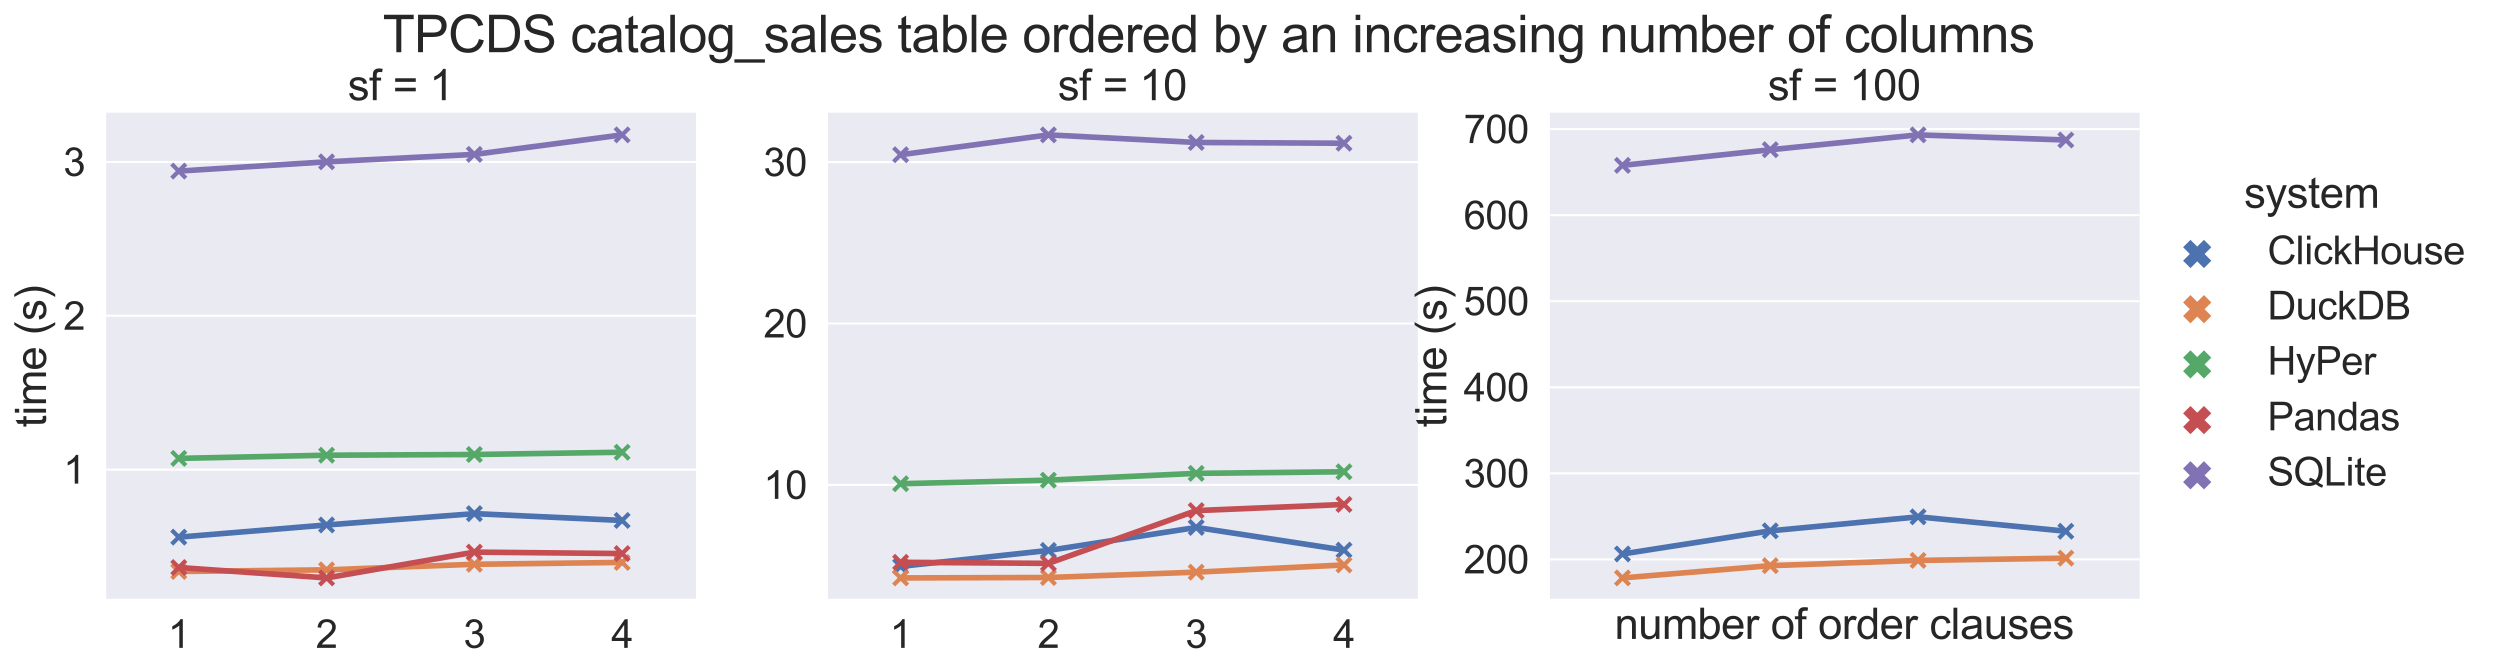 <?xml version="1.0" encoding="utf-8" standalone="no"?>
<!DOCTYPE svg PUBLIC "-//W3C//DTD SVG 1.1//EN"
  "http://www.w3.org/Graphics/SVG/1.1/DTD/svg11.dtd">
<svg height="321.27pt" version="1.1" viewBox="0 0 1197.634 321.27" width="1197.634pt" xmlns="http://www.w3.org/2000/svg" xmlns:xlink="http://www.w3.org/1999/xlink">
 <defs>
  <style type="text/css">*{stroke-linecap:butt;stroke-linejoin:round;}</style>
 </defs>
 <g id="figure_1">
  <g id="patch_1">
   <path d="M 0 321.27 
L 1197.634 321.27 
L 1197.634 0 
L 0 0 
z
" style="fill:#ffffff;"/>
  </g>
  <g id="axes_1">
   <g id="patch_2">
    <path d="M 50.243 287.468 
L 333.429 287.468 
L 333.429 54 
L 50.243 54 
z
" style="fill:#eaeaf2;"/>
   </g>
   <g id="matplotlib.axis_1">
    <g id="xtick_1">
     <g id="text_1">
      <!-- 1 -->
      <g style="fill:#262626;" transform="translate(80.442 310.353)scale(0.187 -0.187)">
       <defs>
        <path d="M 2384 0 
L 1822 0 
L 1822 3584 
Q 1619 3391 1289 3197 
Q 959 3003 697 2906 
L 697 3450 
Q 1169 3672 1522 3987 
Q 1875 4303 2022 4600 
L 2384 4600 
L 2384 0 
z
" id="ArialMT-31" transform="scale(0.016)"/>
       </defs>
       <use xlink:href="#ArialMT-31"/>
      </g>
     </g>
    </g>
    <g id="xtick_2">
     <g id="text_2">
      <!-- 2 -->
      <g style="fill:#262626;" transform="translate(151.238 310.353)scale(0.187 -0.187)">
       <defs>
        <path d="M 3222 541 
L 3222 0 
L 194 0 
Q 188 203 259 391 
Q 375 700 629 1000 
Q 884 1300 1366 1694 
Q 2113 2306 2375 2664 
Q 2638 3022 2638 3341 
Q 2638 3675 2398 3904 
Q 2159 4134 1775 4134 
Q 1369 4134 1125 3890 
Q 881 3647 878 3216 
L 300 3275 
Q 359 3922 746 4261 
Q 1134 4600 1788 4600 
Q 2447 4600 2831 4234 
Q 3216 3869 3216 3328 
Q 3216 3053 3103 2787 
Q 2991 2522 2730 2228 
Q 2469 1934 1863 1422 
Q 1356 997 1212 845 
Q 1069 694 975 541 
L 3222 541 
z
" id="ArialMT-32" transform="scale(0.016)"/>
       </defs>
       <use xlink:href="#ArialMT-32"/>
      </g>
     </g>
    </g>
    <g id="xtick_3">
     <g id="text_3">
      <!-- 3 -->
      <g style="fill:#262626;" transform="translate(222.034 310.353)scale(0.187 -0.187)">
       <defs>
        <path d="M 269 1209 
L 831 1284 
Q 928 806 1161 595 
Q 1394 384 1728 384 
Q 2125 384 2398 659 
Q 2672 934 2672 1341 
Q 2672 1728 2419 1979 
Q 2166 2231 1775 2231 
Q 1616 2231 1378 2169 
L 1441 2663 
Q 1497 2656 1531 2656 
Q 1891 2656 2178 2843 
Q 2466 3031 2466 3422 
Q 2466 3731 2256 3934 
Q 2047 4138 1716 4138 
Q 1388 4138 1169 3931 
Q 950 3725 888 3313 
L 325 3413 
Q 428 3978 793 4289 
Q 1159 4600 1703 4600 
Q 2078 4600 2393 4439 
Q 2709 4278 2876 4000 
Q 3044 3722 3044 3409 
Q 3044 3113 2884 2869 
Q 2725 2625 2413 2481 
Q 2819 2388 3044 2092 
Q 3269 1797 3269 1353 
Q 3269 753 2831 336 
Q 2394 -81 1725 -81 
Q 1122 -81 723 278 
Q 325 638 269 1209 
z
" id="ArialMT-33" transform="scale(0.016)"/>
       </defs>
       <use xlink:href="#ArialMT-33"/>
      </g>
     </g>
    </g>
    <g id="xtick_4">
     <g id="text_4">
      <!-- 4 -->
      <g style="fill:#262626;" transform="translate(292.831 310.353)scale(0.187 -0.187)">
       <defs>
        <path d="M 2069 0 
L 2069 1097 
L 81 1097 
L 81 1613 
L 2172 4581 
L 2631 4581 
L 2631 1613 
L 3250 1613 
L 3250 1097 
L 2631 1097 
L 2631 0 
L 2069 0 
z
M 2069 1613 
L 2069 3678 
L 634 1613 
L 2069 1613 
z
" id="ArialMT-34" transform="scale(0.016)"/>
       </defs>
       <use xlink:href="#ArialMT-34"/>
      </g>
     </g>
    </g>
   </g>
   <g id="matplotlib.axis_2">
    <g id="ytick_1">
     <g id="line2d_1">
      <path clip-path="url(#p3862994de6)" d="M 50.243 224.971 
L 333.429 224.971 
" style="fill:none;stroke:#ffffff;stroke-linecap:round;"/>
     </g>
     <g id="text_5">
      <!-- 1 -->
      <g style="fill:#262626;" transform="translate(30.344 231.663)scale(0.187 -0.187)">
       <use xlink:href="#ArialMT-31"/>
      </g>
     </g>
    </g>
    <g id="ytick_2">
     <g id="line2d_2">
      <path clip-path="url(#p3862994de6)" d="M 50.243 151.277 
L 333.429 151.277 
" style="fill:none;stroke:#ffffff;stroke-linecap:round;"/>
     </g>
     <g id="text_6">
      <!-- 2 -->
      <g style="fill:#262626;" transform="translate(30.344 157.97)scale(0.187 -0.187)">
       <use xlink:href="#ArialMT-32"/>
      </g>
     </g>
    </g>
    <g id="ytick_3">
     <g id="line2d_3">
      <path clip-path="url(#p3862994de6)" d="M 50.243 77.583 
L 333.429 77.583 
" style="fill:none;stroke:#ffffff;stroke-linecap:round;"/>
     </g>
     <g id="text_7">
      <!-- 3 -->
      <g style="fill:#262626;" transform="translate(30.344 84.276)scale(0.187 -0.187)">
       <use xlink:href="#ArialMT-33"/>
      </g>
     </g>
    </g>
    <g id="text_8">
     <!-- time (s) -->
     <g style="fill:#262626;" transform="translate(22.051 204.729)rotate(-90)scale(0.204 -0.204)">
      <defs>
       <path d="M 1650 503 
L 1731 6 
Q 1494 -44 1306 -44 
Q 1000 -44 831 53 
Q 663 150 594 308 
Q 525 466 525 972 
L 525 2881 
L 113 2881 
L 113 3319 
L 525 3319 
L 525 4141 
L 1084 4478 
L 1084 3319 
L 1650 3319 
L 1650 2881 
L 1084 2881 
L 1084 941 
Q 1084 700 1114 631 
Q 1144 563 1211 522 
Q 1278 481 1403 481 
Q 1497 481 1650 503 
z
" id="ArialMT-74" transform="scale(0.016)"/>
       <path d="M 425 3934 
L 425 4581 
L 988 4581 
L 988 3934 
L 425 3934 
z
M 425 0 
L 425 3319 
L 988 3319 
L 988 0 
L 425 0 
z
" id="ArialMT-69" transform="scale(0.016)"/>
       <path d="M 422 0 
L 422 3319 
L 925 3319 
L 925 2853 
Q 1081 3097 1340 3245 
Q 1600 3394 1931 3394 
Q 2300 3394 2536 3241 
Q 2772 3088 2869 2813 
Q 3263 3394 3894 3394 
Q 4388 3394 4653 3120 
Q 4919 2847 4919 2278 
L 4919 0 
L 4359 0 
L 4359 2091 
Q 4359 2428 4304 2576 
Q 4250 2725 4106 2815 
Q 3963 2906 3769 2906 
Q 3419 2906 3187 2673 
Q 2956 2441 2956 1928 
L 2956 0 
L 2394 0 
L 2394 2156 
Q 2394 2531 2256 2718 
Q 2119 2906 1806 2906 
Q 1569 2906 1367 2781 
Q 1166 2656 1075 2415 
Q 984 2175 984 1722 
L 984 0 
L 422 0 
z
" id="ArialMT-6d" transform="scale(0.016)"/>
       <path d="M 2694 1069 
L 3275 997 
Q 3138 488 2766 206 
Q 2394 -75 1816 -75 
Q 1088 -75 661 373 
Q 234 822 234 1631 
Q 234 2469 665 2931 
Q 1097 3394 1784 3394 
Q 2450 3394 2872 2941 
Q 3294 2488 3294 1666 
Q 3294 1616 3291 1516 
L 816 1516 
Q 847 969 1125 678 
Q 1403 388 1819 388 
Q 2128 388 2347 550 
Q 2566 713 2694 1069 
z
M 847 1978 
L 2700 1978 
Q 2663 2397 2488 2606 
Q 2219 2931 1791 2931 
Q 1403 2931 1139 2672 
Q 875 2413 847 1978 
z
" id="ArialMT-65" transform="scale(0.016)"/>
       <path id="ArialMT-20" transform="scale(0.016)"/>
       <path d="M 1497 -1347 
Q 1031 -759 709 28 
Q 388 816 388 1659 
Q 388 2403 628 3084 
Q 909 3875 1497 4659 
L 1900 4659 
Q 1522 4009 1400 3731 
Q 1209 3300 1100 2831 
Q 966 2247 966 1656 
Q 966 153 1900 -1347 
L 1497 -1347 
z
" id="ArialMT-28" transform="scale(0.016)"/>
       <path d="M 197 991 
L 753 1078 
Q 800 744 1014 566 
Q 1228 388 1613 388 
Q 2000 388 2187 545 
Q 2375 703 2375 916 
Q 2375 1106 2209 1216 
Q 2094 1291 1634 1406 
Q 1016 1563 777 1677 
Q 538 1791 414 1992 
Q 291 2194 291 2438 
Q 291 2659 392 2848 
Q 494 3038 669 3163 
Q 800 3259 1026 3326 
Q 1253 3394 1513 3394 
Q 1903 3394 2198 3281 
Q 2494 3169 2634 2976 
Q 2775 2784 2828 2463 
L 2278 2388 
Q 2241 2644 2061 2787 
Q 1881 2931 1553 2931 
Q 1166 2931 1000 2803 
Q 834 2675 834 2503 
Q 834 2394 903 2306 
Q 972 2216 1119 2156 
Q 1203 2125 1616 2013 
Q 2213 1853 2448 1751 
Q 2684 1650 2818 1456 
Q 2953 1263 2953 975 
Q 2953 694 2789 445 
Q 2625 197 2315 61 
Q 2006 -75 1616 -75 
Q 969 -75 630 194 
Q 291 463 197 991 
z
" id="ArialMT-73" transform="scale(0.016)"/>
       <path d="M 791 -1347 
L 388 -1347 
Q 1322 153 1322 1656 
Q 1322 2244 1188 2822 
Q 1081 3291 891 3722 
Q 769 4003 388 4659 
L 791 4659 
Q 1378 3875 1659 3084 
Q 1900 2403 1900 1659 
Q 1900 816 1576 28 
Q 1253 -759 791 -1347 
z
" id="ArialMT-29" transform="scale(0.016)"/>
      </defs>
      <use xlink:href="#ArialMT-74"/>
      <use x="27.783" xlink:href="#ArialMT-69"/>
      <use x="50" xlink:href="#ArialMT-6d"/>
      <use x="133.301" xlink:href="#ArialMT-65"/>
      <use x="188.916" xlink:href="#ArialMT-20"/>
      <use x="216.699" xlink:href="#ArialMT-28"/>
      <use x="250" xlink:href="#ArialMT-73"/>
      <use x="300" xlink:href="#ArialMT-29"/>
     </g>
    </g>
   </g>
   <g id="PathCollection_1">
    <defs>
     <path d="M -3.384 3.384 
L 3.384 -3.384 
M -3.384 -3.384 
L 3.384 3.384 
" id="m932c5b698a" style="stroke:#4c72b0;stroke-width:2.025;"/>
    </defs>
    <g clip-path="url(#p3862994de6)">
     <use style="fill:#4c72b0;stroke:#4c72b0;stroke-width:2.025;" x="85.641" xlink:href="#m932c5b698a" y="257.315"/>
     <use style="fill:#4c72b0;stroke:#4c72b0;stroke-width:2.025;" x="156.438" xlink:href="#m932c5b698a" y="251.485"/>
     <use style="fill:#4c72b0;stroke:#4c72b0;stroke-width:2.025;" x="227.234" xlink:href="#m932c5b698a" y="246.06"/>
     <use style="fill:#4c72b0;stroke:#4c72b0;stroke-width:2.025;" x="298.03" xlink:href="#m932c5b698a" y="249.33"/>
    </g>
   </g>
   <g id="line2d_4">
    <path clip-path="url(#p3862994de6)" d="M 85.641 257.315 
L 156.438 251.485 
L 227.234 246.06 
L 298.03 249.33 
" style="fill:none;stroke:#4c72b0;stroke-linecap:round;stroke-width:2.7;"/>
   </g>
   <g id="line2d_5">
    <path clip-path="url(#p3862994de6)" style="fill:none;stroke:#4c72b0;stroke-linecap:round;stroke-width:2.7;"/>
   </g>
   <g id="line2d_6">
    <path clip-path="url(#p3862994de6)" style="fill:none;stroke:#4c72b0;stroke-linecap:round;stroke-width:2.7;"/>
   </g>
   <g id="line2d_7">
    <path clip-path="url(#p3862994de6)" style="fill:none;stroke:#4c72b0;stroke-linecap:round;stroke-width:2.7;"/>
   </g>
   <g id="line2d_8">
    <path clip-path="url(#p3862994de6)" style="fill:none;stroke:#4c72b0;stroke-linecap:round;stroke-width:2.7;"/>
   </g>
   <g id="PathCollection_2">
    <defs>
     <path d="M -3.384 3.384 
L 3.384 -3.384 
M -3.384 -3.384 
L 3.384 3.384 
" id="mc2a21ec1a7" style="stroke:#dd8452;stroke-width:2.025;"/>
    </defs>
    <g clip-path="url(#p3862994de6)">
     <use style="fill:#dd8452;stroke:#dd8452;stroke-width:2.025;" x="85.641" xlink:href="#mc2a21ec1a7" y="273.763"/>
     <use style="fill:#dd8452;stroke:#dd8452;stroke-width:2.025;" x="156.438" xlink:href="#mc2a21ec1a7" y="272.986"/>
     <use style="fill:#dd8452;stroke:#dd8452;stroke-width:2.025;" x="227.234" xlink:href="#mc2a21ec1a7" y="270.313"/>
     <use style="fill:#dd8452;stroke:#dd8452;stroke-width:2.025;" x="298.03" xlink:href="#mc2a21ec1a7" y="269.44"/>
    </g>
   </g>
   <g id="line2d_9">
    <path clip-path="url(#p3862994de6)" d="M 85.641 273.763 
L 156.438 272.986 
L 227.234 270.313 
L 298.03 269.44 
" style="fill:none;stroke:#dd8452;stroke-linecap:round;stroke-width:2.7;"/>
   </g>
   <g id="line2d_10">
    <path clip-path="url(#p3862994de6)" style="fill:none;stroke:#dd8452;stroke-linecap:round;stroke-width:2.7;"/>
   </g>
   <g id="line2d_11">
    <path clip-path="url(#p3862994de6)" style="fill:none;stroke:#dd8452;stroke-linecap:round;stroke-width:2.7;"/>
   </g>
   <g id="line2d_12">
    <path clip-path="url(#p3862994de6)" style="fill:none;stroke:#dd8452;stroke-linecap:round;stroke-width:2.7;"/>
   </g>
   <g id="line2d_13">
    <path clip-path="url(#p3862994de6)" style="fill:none;stroke:#dd8452;stroke-linecap:round;stroke-width:2.7;"/>
   </g>
   <g id="patch_3">
    <path d="M 50.243 287.468 
L 50.243 54 
" style="fill:none;stroke:#ffffff;stroke-linecap:square;stroke-linejoin:miter;stroke-width:1.25;"/>
   </g>
   <g id="patch_4">
    <path d="M 50.243 287.468 
L 333.429 287.468 
" style="fill:none;stroke:#ffffff;stroke-linecap:square;stroke-linejoin:miter;stroke-width:1.25;"/>
   </g>
   <g id="PathCollection_3">
    <defs>
     <path d="M -3.384 3.384 
L 3.384 -3.384 
M -3.384 -3.384 
L 3.384 3.384 
" id="md4869644bd" style="stroke:#55a868;stroke-width:2.025;"/>
    </defs>
    <g clip-path="url(#p3862994de6)">
     <use style="fill:#55a868;stroke:#55a868;stroke-width:2.025;" x="85.641" xlink:href="#md4869644bd" y="219.597"/>
     <use style="fill:#55a868;stroke:#55a868;stroke-width:2.025;" x="156.438" xlink:href="#md4869644bd" y="218.071"/>
     <use style="fill:#55a868;stroke:#55a868;stroke-width:2.025;" x="227.234" xlink:href="#md4869644bd" y="217.734"/>
     <use style="fill:#55a868;stroke:#55a868;stroke-width:2.025;" x="298.03" xlink:href="#md4869644bd" y="216.647"/>
    </g>
   </g>
   <g id="line2d_14">
    <path clip-path="url(#p3862994de6)" d="M 85.641 219.597 
L 156.438 218.071 
L 227.234 217.734 
L 298.03 216.647 
" style="fill:none;stroke:#55a868;stroke-linecap:round;stroke-width:2.7;"/>
   </g>
   <g id="line2d_15">
    <path clip-path="url(#p3862994de6)" style="fill:none;stroke:#55a868;stroke-linecap:round;stroke-width:2.7;"/>
   </g>
   <g id="line2d_16">
    <path clip-path="url(#p3862994de6)" style="fill:none;stroke:#55a868;stroke-linecap:round;stroke-width:2.7;"/>
   </g>
   <g id="line2d_17">
    <path clip-path="url(#p3862994de6)" style="fill:none;stroke:#55a868;stroke-linecap:round;stroke-width:2.7;"/>
   </g>
   <g id="line2d_18">
    <path clip-path="url(#p3862994de6)" style="fill:none;stroke:#55a868;stroke-linecap:round;stroke-width:2.7;"/>
   </g>
   <g id="text_9">
    <!-- sf = 1 -->
    <g style="fill:#262626;" transform="translate(166.605 48)scale(0.204 -0.204)">
     <defs>
      <path d="M 556 0 
L 556 2881 
L 59 2881 
L 59 3319 
L 556 3319 
L 556 3672 
Q 556 4006 616 4169 
Q 697 4388 901 4523 
Q 1106 4659 1475 4659 
Q 1713 4659 2000 4603 
L 1916 4113 
Q 1741 4144 1584 4144 
Q 1328 4144 1222 4034 
Q 1116 3925 1116 3625 
L 1116 3319 
L 1763 3319 
L 1763 2881 
L 1116 2881 
L 1116 0 
L 556 0 
z
" id="ArialMT-66" transform="scale(0.016)"/>
      <path d="M 3381 2694 
L 356 2694 
L 356 3219 
L 3381 3219 
L 3381 2694 
z
M 3381 1303 
L 356 1303 
L 356 1828 
L 3381 1828 
L 3381 1303 
z
" id="ArialMT-3d" transform="scale(0.016)"/>
     </defs>
     <use xlink:href="#ArialMT-73"/>
     <use x="50" xlink:href="#ArialMT-66"/>
     <use x="77.783" xlink:href="#ArialMT-20"/>
     <use x="105.566" xlink:href="#ArialMT-3d"/>
     <use x="163.965" xlink:href="#ArialMT-20"/>
     <use x="191.748" xlink:href="#ArialMT-31"/>
    </g>
   </g>
   <g id="PathCollection_4">
    <defs>
     <path d="M -3.384 3.384 
L 3.384 -3.384 
M -3.384 -3.384 
L 3.384 3.384 
" id="m0aed0ef33a" style="stroke:#c44e52;stroke-width:2.025;"/>
    </defs>
    <g clip-path="url(#p3862994de6)">
     <use style="fill:#c44e52;stroke:#c44e52;stroke-width:2.025;" x="85.641" xlink:href="#m0aed0ef33a" y="271.871"/>
     <use style="fill:#c44e52;stroke:#c44e52;stroke-width:2.025;" x="156.438" xlink:href="#m0aed0ef33a" y="276.856"/>
     <use style="fill:#c44e52;stroke:#c44e52;stroke-width:2.025;" x="227.234" xlink:href="#m0aed0ef33a" y="264.493"/>
     <use style="fill:#c44e52;stroke:#c44e52;stroke-width:2.025;" x="298.03" xlink:href="#m0aed0ef33a" y="265.185"/>
    </g>
   </g>
   <g id="line2d_19">
    <path clip-path="url(#p3862994de6)" d="M 85.641 271.871 
L 156.438 276.856 
L 227.234 264.493 
L 298.03 265.185 
" style="fill:none;stroke:#c44e52;stroke-linecap:round;stroke-width:2.7;"/>
   </g>
   <g id="line2d_20">
    <path clip-path="url(#p3862994de6)" style="fill:none;stroke:#c44e52;stroke-linecap:round;stroke-width:2.7;"/>
   </g>
   <g id="line2d_21">
    <path clip-path="url(#p3862994de6)" style="fill:none;stroke:#c44e52;stroke-linecap:round;stroke-width:2.7;"/>
   </g>
   <g id="line2d_22">
    <path clip-path="url(#p3862994de6)" style="fill:none;stroke:#c44e52;stroke-linecap:round;stroke-width:2.7;"/>
   </g>
   <g id="line2d_23">
    <path clip-path="url(#p3862994de6)" style="fill:none;stroke:#c44e52;stroke-linecap:round;stroke-width:2.7;"/>
   </g>
   <g id="PathCollection_5">
    <defs>
     <path d="M -3.384 3.384 
L 3.384 -3.384 
M -3.384 -3.384 
L 3.384 3.384 
" id="m3bc749ceab" style="stroke:#8172b3;stroke-width:2.025;"/>
    </defs>
    <g clip-path="url(#p3862994de6)">
     <use style="fill:#8172b3;stroke:#8172b3;stroke-width:2.025;" x="85.641" xlink:href="#m3bc749ceab" y="81.958"/>
     <use style="fill:#8172b3;stroke:#8172b3;stroke-width:2.025;" x="156.438" xlink:href="#m3bc749ceab" y="77.52"/>
     <use style="fill:#8172b3;stroke:#8172b3;stroke-width:2.025;" x="227.234" xlink:href="#m3bc749ceab" y="73.958"/>
     <use style="fill:#8172b3;stroke:#8172b3;stroke-width:2.025;" x="298.03" xlink:href="#m3bc749ceab" y="64.612"/>
    </g>
   </g>
   <g id="line2d_24">
    <path clip-path="url(#p3862994de6)" d="M 85.641 81.958 
L 156.438 77.52 
L 227.234 73.958 
L 298.03 64.612 
" style="fill:none;stroke:#8172b3;stroke-linecap:round;stroke-width:2.7;"/>
   </g>
   <g id="line2d_25">
    <path clip-path="url(#p3862994de6)" style="fill:none;stroke:#8172b3;stroke-linecap:round;stroke-width:2.7;"/>
   </g>
   <g id="line2d_26">
    <path clip-path="url(#p3862994de6)" style="fill:none;stroke:#8172b3;stroke-linecap:round;stroke-width:2.7;"/>
   </g>
   <g id="line2d_27">
    <path clip-path="url(#p3862994de6)" style="fill:none;stroke:#8172b3;stroke-linecap:round;stroke-width:2.7;"/>
   </g>
   <g id="line2d_28">
    <path clip-path="url(#p3862994de6)" style="fill:none;stroke:#8172b3;stroke-linecap:round;stroke-width:2.7;"/>
   </g>
  </g>
  <g id="axes_2">
   <g id="patch_5">
    <path d="M 396.049 287.468 
L 679.234 287.468 
L 679.234 54 
L 396.049 54 
z
" style="fill:#eaeaf2;"/>
   </g>
   <g id="matplotlib.axis_3">
    <g id="xtick_5">
     <g id="text_10">
      <!-- 1 -->
      <g style="fill:#262626;" transform="translate(426.248 310.353)scale(0.187 -0.187)">
       <use xlink:href="#ArialMT-31"/>
      </g>
     </g>
    </g>
    <g id="xtick_6">
     <g id="text_11">
      <!-- 2 -->
      <g style="fill:#262626;" transform="translate(497.044 310.353)scale(0.187 -0.187)">
       <use xlink:href="#ArialMT-32"/>
      </g>
     </g>
    </g>
    <g id="xtick_7">
     <g id="text_12">
      <!-- 3 -->
      <g style="fill:#262626;" transform="translate(567.84 310.353)scale(0.187 -0.187)">
       <use xlink:href="#ArialMT-33"/>
      </g>
     </g>
    </g>
    <g id="xtick_8">
     <g id="text_13">
      <!-- 4 -->
      <g style="fill:#262626;" transform="translate(638.637 310.353)scale(0.187 -0.187)">
       <use xlink:href="#ArialMT-34"/>
      </g>
     </g>
    </g>
   </g>
   <g id="matplotlib.axis_4">
    <g id="ytick_4">
     <g id="line2d_29">
      <path clip-path="url(#p54de14a06b)" d="M 396.049 232.29 
L 679.234 232.29 
" style="fill:none;stroke:#ffffff;stroke-linecap:round;"/>
     </g>
     <g id="text_14">
      <!-- 10 -->
      <g style="fill:#262626;" transform="translate(365.751 238.982)scale(0.187 -0.187)">
       <defs>
        <path d="M 266 2259 
Q 266 3072 433 3567 
Q 600 4063 929 4331 
Q 1259 4600 1759 4600 
Q 2128 4600 2406 4451 
Q 2684 4303 2865 4023 
Q 3047 3744 3150 3342 
Q 3253 2941 3253 2259 
Q 3253 1453 3087 958 
Q 2922 463 2592 192 
Q 2263 -78 1759 -78 
Q 1097 -78 719 397 
Q 266 969 266 2259 
z
M 844 2259 
Q 844 1131 1108 757 
Q 1372 384 1759 384 
Q 2147 384 2411 759 
Q 2675 1134 2675 2259 
Q 2675 3391 2411 3762 
Q 2147 4134 1753 4134 
Q 1366 4134 1134 3806 
Q 844 3388 844 2259 
z
" id="ArialMT-30" transform="scale(0.016)"/>
       </defs>
       <use xlink:href="#ArialMT-31"/>
       <use x="55.615" xlink:href="#ArialMT-30"/>
      </g>
     </g>
    </g>
    <g id="ytick_5">
     <g id="line2d_30">
      <path clip-path="url(#p54de14a06b)" d="M 396.049 154.968 
L 679.234 154.968 
" style="fill:none;stroke:#ffffff;stroke-linecap:round;"/>
     </g>
     <g id="text_15">
      <!-- 20 -->
      <g style="fill:#262626;" transform="translate(365.751 161.661)scale(0.187 -0.187)">
       <use xlink:href="#ArialMT-32"/>
       <use x="55.615" xlink:href="#ArialMT-30"/>
      </g>
     </g>
    </g>
    <g id="ytick_6">
     <g id="line2d_31">
      <path clip-path="url(#p54de14a06b)" d="M 396.049 77.647 
L 679.234 77.647 
" style="fill:none;stroke:#ffffff;stroke-linecap:round;"/>
     </g>
     <g id="text_16">
      <!-- 30 -->
      <g style="fill:#262626;" transform="translate(365.751 84.34)scale(0.187 -0.187)">
       <use xlink:href="#ArialMT-33"/>
       <use x="55.615" xlink:href="#ArialMT-30"/>
      </g>
     </g>
    </g>
   </g>
   <g id="PathCollection_6">
    <g clip-path="url(#p54de14a06b)">
     <use style="fill:#4c72b0;stroke:#4c72b0;stroke-width:2.025;" x="431.447" xlink:href="#m932c5b698a" y="271.327"/>
     <use style="fill:#4c72b0;stroke:#4c72b0;stroke-width:2.025;" x="502.244" xlink:href="#m932c5b698a" y="263.691"/>
     <use style="fill:#4c72b0;stroke:#4c72b0;stroke-width:2.025;" x="573.04" xlink:href="#m932c5b698a" y="252.672"/>
     <use style="fill:#4c72b0;stroke:#4c72b0;stroke-width:2.025;" x="643.836" xlink:href="#m932c5b698a" y="263.534"/>
    </g>
   </g>
   <g id="line2d_32">
    <path clip-path="url(#p54de14a06b)" d="M 431.447 271.327 
L 502.244 263.691 
L 573.04 252.672 
L 643.836 263.534 
" style="fill:none;stroke:#4c72b0;stroke-linecap:round;stroke-width:2.7;"/>
   </g>
   <g id="line2d_33">
    <path clip-path="url(#p54de14a06b)" style="fill:none;stroke:#4c72b0;stroke-linecap:round;stroke-width:2.7;"/>
   </g>
   <g id="line2d_34">
    <path clip-path="url(#p54de14a06b)" style="fill:none;stroke:#4c72b0;stroke-linecap:round;stroke-width:2.7;"/>
   </g>
   <g id="line2d_35">
    <path clip-path="url(#p54de14a06b)" style="fill:none;stroke:#4c72b0;stroke-linecap:round;stroke-width:2.7;"/>
   </g>
   <g id="line2d_36">
    <path clip-path="url(#p54de14a06b)" style="fill:none;stroke:#4c72b0;stroke-linecap:round;stroke-width:2.7;"/>
   </g>
   <g id="PathCollection_7">
    <g clip-path="url(#p54de14a06b)">
     <use style="fill:#dd8452;stroke:#dd8452;stroke-width:2.025;" x="431.447" xlink:href="#mc2a21ec1a7" y="276.856"/>
     <use style="fill:#dd8452;stroke:#dd8452;stroke-width:2.025;" x="502.244" xlink:href="#mc2a21ec1a7" y="276.648"/>
     <use style="fill:#dd8452;stroke:#dd8452;stroke-width:2.025;" x="573.04" xlink:href="#mc2a21ec1a7" y="274.094"/>
     <use style="fill:#dd8452;stroke:#dd8452;stroke-width:2.025;" x="643.836" xlink:href="#mc2a21ec1a7" y="270.631"/>
    </g>
   </g>
   <g id="line2d_37">
    <path clip-path="url(#p54de14a06b)" d="M 431.447 276.856 
L 502.244 276.648 
L 573.04 274.094 
L 643.836 270.631 
" style="fill:none;stroke:#dd8452;stroke-linecap:round;stroke-width:2.7;"/>
   </g>
   <g id="line2d_38">
    <path clip-path="url(#p54de14a06b)" style="fill:none;stroke:#dd8452;stroke-linecap:round;stroke-width:2.7;"/>
   </g>
   <g id="line2d_39">
    <path clip-path="url(#p54de14a06b)" style="fill:none;stroke:#dd8452;stroke-linecap:round;stroke-width:2.7;"/>
   </g>
   <g id="line2d_40">
    <path clip-path="url(#p54de14a06b)" style="fill:none;stroke:#dd8452;stroke-linecap:round;stroke-width:2.7;"/>
   </g>
   <g id="line2d_41">
    <path clip-path="url(#p54de14a06b)" style="fill:none;stroke:#dd8452;stroke-linecap:round;stroke-width:2.7;"/>
   </g>
   <g id="patch_6">
    <path d="M 396.049 287.468 
L 396.049 54 
" style="fill:none;stroke:#ffffff;stroke-linecap:square;stroke-linejoin:miter;stroke-width:1.25;"/>
   </g>
   <g id="patch_7">
    <path d="M 396.049 287.468 
L 679.234 287.468 
" style="fill:none;stroke:#ffffff;stroke-linecap:square;stroke-linejoin:miter;stroke-width:1.25;"/>
   </g>
   <g id="PathCollection_8">
    <g clip-path="url(#p54de14a06b)">
     <use style="fill:#55a868;stroke:#55a868;stroke-width:2.025;" x="431.447" xlink:href="#md4869644bd" y="231.723"/>
     <use style="fill:#55a868;stroke:#55a868;stroke-width:2.025;" x="502.244" xlink:href="#md4869644bd" y="230.03"/>
     <use style="fill:#55a868;stroke:#55a868;stroke-width:2.025;" x="573.04" xlink:href="#md4869644bd" y="226.767"/>
     <use style="fill:#55a868;stroke:#55a868;stroke-width:2.025;" x="643.836" xlink:href="#md4869644bd" y="226.005"/>
    </g>
   </g>
   <g id="line2d_42">
    <path clip-path="url(#p54de14a06b)" d="M 431.447 231.723 
L 502.244 230.03 
L 573.04 226.767 
L 643.836 226.005 
" style="fill:none;stroke:#55a868;stroke-linecap:round;stroke-width:2.7;"/>
   </g>
   <g id="line2d_43">
    <path clip-path="url(#p54de14a06b)" style="fill:none;stroke:#55a868;stroke-linecap:round;stroke-width:2.7;"/>
   </g>
   <g id="line2d_44">
    <path clip-path="url(#p54de14a06b)" style="fill:none;stroke:#55a868;stroke-linecap:round;stroke-width:2.7;"/>
   </g>
   <g id="line2d_45">
    <path clip-path="url(#p54de14a06b)" style="fill:none;stroke:#55a868;stroke-linecap:round;stroke-width:2.7;"/>
   </g>
   <g id="line2d_46">
    <path clip-path="url(#p54de14a06b)" style="fill:none;stroke:#55a868;stroke-linecap:round;stroke-width:2.7;"/>
   </g>
   <g id="text_17">
    <!-- sf = 10 -->
    <g style="fill:#262626;" transform="translate(506.739 48)scale(0.204 -0.204)">
     <use xlink:href="#ArialMT-73"/>
     <use x="50" xlink:href="#ArialMT-66"/>
     <use x="77.783" xlink:href="#ArialMT-20"/>
     <use x="105.566" xlink:href="#ArialMT-3d"/>
     <use x="163.965" xlink:href="#ArialMT-20"/>
     <use x="191.748" xlink:href="#ArialMT-31"/>
     <use x="247.363" xlink:href="#ArialMT-30"/>
    </g>
   </g>
   <g id="PathCollection_9">
    <g clip-path="url(#p54de14a06b)">
     <use style="fill:#c44e52;stroke:#c44e52;stroke-width:2.025;" x="431.447" xlink:href="#m0aed0ef33a" y="269.375"/>
     <use style="fill:#c44e52;stroke:#c44e52;stroke-width:2.025;" x="502.244" xlink:href="#m0aed0ef33a" y="269.886"/>
     <use style="fill:#c44e52;stroke:#c44e52;stroke-width:2.025;" x="573.04" xlink:href="#m0aed0ef33a" y="244.599"/>
     <use style="fill:#c44e52;stroke:#c44e52;stroke-width:2.025;" x="643.836" xlink:href="#m0aed0ef33a" y="241.667"/>
    </g>
   </g>
   <g id="line2d_47">
    <path clip-path="url(#p54de14a06b)" d="M 431.447 269.375 
L 502.244 269.886 
L 573.04 244.599 
L 643.836 241.667 
" style="fill:none;stroke:#c44e52;stroke-linecap:round;stroke-width:2.7;"/>
   </g>
   <g id="line2d_48">
    <path clip-path="url(#p54de14a06b)" style="fill:none;stroke:#c44e52;stroke-linecap:round;stroke-width:2.7;"/>
   </g>
   <g id="line2d_49">
    <path clip-path="url(#p54de14a06b)" style="fill:none;stroke:#c44e52;stroke-linecap:round;stroke-width:2.7;"/>
   </g>
   <g id="line2d_50">
    <path clip-path="url(#p54de14a06b)" style="fill:none;stroke:#c44e52;stroke-linecap:round;stroke-width:2.7;"/>
   </g>
   <g id="line2d_51">
    <path clip-path="url(#p54de14a06b)" style="fill:none;stroke:#c44e52;stroke-linecap:round;stroke-width:2.7;"/>
   </g>
   <g id="PathCollection_10">
    <g clip-path="url(#p54de14a06b)">
     <use style="fill:#8172b3;stroke:#8172b3;stroke-width:2.025;" x="431.447" xlink:href="#m3bc749ceab" y="74.118"/>
     <use style="fill:#8172b3;stroke:#8172b3;stroke-width:2.025;" x="502.244" xlink:href="#m3bc749ceab" y="64.612"/>
     <use style="fill:#8172b3;stroke:#8172b3;stroke-width:2.025;" x="573.04" xlink:href="#m3bc749ceab" y="68.251"/>
     <use style="fill:#8172b3;stroke:#8172b3;stroke-width:2.025;" x="643.836" xlink:href="#m3bc749ceab" y="68.618"/>
    </g>
   </g>
   <g id="line2d_52">
    <path clip-path="url(#p54de14a06b)" d="M 431.447 74.118 
L 502.244 64.612 
L 573.04 68.251 
L 643.836 68.618 
" style="fill:none;stroke:#8172b3;stroke-linecap:round;stroke-width:2.7;"/>
   </g>
   <g id="line2d_53">
    <path clip-path="url(#p54de14a06b)" style="fill:none;stroke:#8172b3;stroke-linecap:round;stroke-width:2.7;"/>
   </g>
   <g id="line2d_54">
    <path clip-path="url(#p54de14a06b)" style="fill:none;stroke:#8172b3;stroke-linecap:round;stroke-width:2.7;"/>
   </g>
   <g id="line2d_55">
    <path clip-path="url(#p54de14a06b)" style="fill:none;stroke:#8172b3;stroke-linecap:round;stroke-width:2.7;"/>
   </g>
   <g id="line2d_56">
    <path clip-path="url(#p54de14a06b)" style="fill:none;stroke:#8172b3;stroke-linecap:round;stroke-width:2.7;"/>
   </g>
  </g>
  <g id="axes_3">
   <g id="patch_8">
    <path d="M 741.855 287.468 
L 1025.04 287.468 
L 1025.04 54 
L 741.855 54 
z
" style="fill:#eaeaf2;"/>
   </g>
   <g id="matplotlib.axis_5">
    <g id="xtick_9"/>
    <g id="xtick_10"/>
    <g id="xtick_11"/>
    <g id="xtick_12"/>
    <g id="text_18">
     <!-- number of order clauses -->
     <g style="fill:#262626;" transform="translate(773.468 306.07)scale(0.204 -0.204)">
      <defs>
       <path d="M 422 0 
L 422 3319 
L 928 3319 
L 928 2847 
Q 1294 3394 1984 3394 
Q 2284 3394 2536 3286 
Q 2788 3178 2913 3003 
Q 3038 2828 3088 2588 
Q 3119 2431 3119 2041 
L 3119 0 
L 2556 0 
L 2556 2019 
Q 2556 2363 2490 2533 
Q 2425 2703 2258 2804 
Q 2091 2906 1866 2906 
Q 1506 2906 1245 2678 
Q 984 2450 984 1813 
L 984 0 
L 422 0 
z
" id="ArialMT-6e" transform="scale(0.016)"/>
       <path d="M 2597 0 
L 2597 488 
Q 2209 -75 1544 -75 
Q 1250 -75 995 37 
Q 741 150 617 320 
Q 494 491 444 738 
Q 409 903 409 1263 
L 409 3319 
L 972 3319 
L 972 1478 
Q 972 1038 1006 884 
Q 1059 663 1231 536 
Q 1403 409 1656 409 
Q 1909 409 2131 539 
Q 2353 669 2445 892 
Q 2538 1116 2538 1541 
L 2538 3319 
L 3100 3319 
L 3100 0 
L 2597 0 
z
" id="ArialMT-75" transform="scale(0.016)"/>
       <path d="M 941 0 
L 419 0 
L 419 4581 
L 981 4581 
L 981 2947 
Q 1338 3394 1891 3394 
Q 2197 3394 2470 3270 
Q 2744 3147 2920 2923 
Q 3097 2700 3197 2384 
Q 3297 2069 3297 1709 
Q 3297 856 2875 390 
Q 2453 -75 1863 -75 
Q 1275 -75 941 416 
L 941 0 
z
M 934 1684 
Q 934 1088 1097 822 
Q 1363 388 1816 388 
Q 2184 388 2453 708 
Q 2722 1028 2722 1663 
Q 2722 2313 2464 2622 
Q 2206 2931 1841 2931 
Q 1472 2931 1203 2611 
Q 934 2291 934 1684 
z
" id="ArialMT-62" transform="scale(0.016)"/>
       <path d="M 416 0 
L 416 3319 
L 922 3319 
L 922 2816 
Q 1116 3169 1280 3281 
Q 1444 3394 1641 3394 
Q 1925 3394 2219 3213 
L 2025 2691 
Q 1819 2813 1613 2813 
Q 1428 2813 1281 2702 
Q 1134 2591 1072 2394 
Q 978 2094 978 1738 
L 978 0 
L 416 0 
z
" id="ArialMT-72" transform="scale(0.016)"/>
       <path d="M 213 1659 
Q 213 2581 725 3025 
Q 1153 3394 1769 3394 
Q 2453 3394 2887 2945 
Q 3322 2497 3322 1706 
Q 3322 1066 3130 698 
Q 2938 331 2570 128 
Q 2203 -75 1769 -75 
Q 1072 -75 642 372 
Q 213 819 213 1659 
z
M 791 1659 
Q 791 1022 1069 705 
Q 1347 388 1769 388 
Q 2188 388 2466 706 
Q 2744 1025 2744 1678 
Q 2744 2294 2464 2611 
Q 2184 2928 1769 2928 
Q 1347 2928 1069 2612 
Q 791 2297 791 1659 
z
" id="ArialMT-6f" transform="scale(0.016)"/>
       <path d="M 2575 0 
L 2575 419 
Q 2259 -75 1647 -75 
Q 1250 -75 917 144 
Q 584 363 401 755 
Q 219 1147 219 1656 
Q 219 2153 384 2558 
Q 550 2963 881 3178 
Q 1213 3394 1622 3394 
Q 1922 3394 2156 3267 
Q 2391 3141 2538 2938 
L 2538 4581 
L 3097 4581 
L 3097 0 
L 2575 0 
z
M 797 1656 
Q 797 1019 1065 703 
Q 1334 388 1700 388 
Q 2069 388 2326 689 
Q 2584 991 2584 1609 
Q 2584 2291 2321 2609 
Q 2059 2928 1675 2928 
Q 1300 2928 1048 2622 
Q 797 2316 797 1656 
z
" id="ArialMT-64" transform="scale(0.016)"/>
       <path d="M 2588 1216 
L 3141 1144 
Q 3050 572 2676 248 
Q 2303 -75 1759 -75 
Q 1078 -75 664 370 
Q 250 816 250 1647 
Q 250 2184 428 2587 
Q 606 2991 970 3192 
Q 1334 3394 1763 3394 
Q 2303 3394 2647 3120 
Q 2991 2847 3088 2344 
L 2541 2259 
Q 2463 2594 2264 2762 
Q 2066 2931 1784 2931 
Q 1359 2931 1093 2626 
Q 828 2322 828 1663 
Q 828 994 1084 691 
Q 1341 388 1753 388 
Q 2084 388 2306 591 
Q 2528 794 2588 1216 
z
" id="ArialMT-63" transform="scale(0.016)"/>
       <path d="M 409 0 
L 409 4581 
L 972 4581 
L 972 0 
L 409 0 
z
" id="ArialMT-6c" transform="scale(0.016)"/>
       <path d="M 2588 409 
Q 2275 144 1986 34 
Q 1697 -75 1366 -75 
Q 819 -75 525 192 
Q 231 459 231 875 
Q 231 1119 342 1320 
Q 453 1522 633 1644 
Q 813 1766 1038 1828 
Q 1203 1872 1538 1913 
Q 2219 1994 2541 2106 
Q 2544 2222 2544 2253 
Q 2544 2597 2384 2738 
Q 2169 2928 1744 2928 
Q 1347 2928 1158 2789 
Q 969 2650 878 2297 
L 328 2372 
Q 403 2725 575 2942 
Q 747 3159 1072 3276 
Q 1397 3394 1825 3394 
Q 2250 3394 2515 3294 
Q 2781 3194 2906 3042 
Q 3031 2891 3081 2659 
Q 3109 2516 3109 2141 
L 3109 1391 
Q 3109 606 3145 398 
Q 3181 191 3288 0 
L 2700 0 
Q 2613 175 2588 409 
z
M 2541 1666 
Q 2234 1541 1622 1453 
Q 1275 1403 1131 1340 
Q 988 1278 909 1158 
Q 831 1038 831 891 
Q 831 666 1001 516 
Q 1172 366 1500 366 
Q 1825 366 2078 508 
Q 2331 650 2450 897 
Q 2541 1088 2541 1459 
L 2541 1666 
z
" id="ArialMT-61" transform="scale(0.016)"/>
      </defs>
      <use xlink:href="#ArialMT-6e"/>
      <use x="55.615" xlink:href="#ArialMT-75"/>
      <use x="111.23" xlink:href="#ArialMT-6d"/>
      <use x="194.531" xlink:href="#ArialMT-62"/>
      <use x="250.146" xlink:href="#ArialMT-65"/>
      <use x="305.762" xlink:href="#ArialMT-72"/>
      <use x="339.062" xlink:href="#ArialMT-20"/>
      <use x="366.846" xlink:href="#ArialMT-6f"/>
      <use x="422.461" xlink:href="#ArialMT-66"/>
      <use x="450.244" xlink:href="#ArialMT-20"/>
      <use x="478.027" xlink:href="#ArialMT-6f"/>
      <use x="533.643" xlink:href="#ArialMT-72"/>
      <use x="566.943" xlink:href="#ArialMT-64"/>
      <use x="622.559" xlink:href="#ArialMT-65"/>
      <use x="678.174" xlink:href="#ArialMT-72"/>
      <use x="711.475" xlink:href="#ArialMT-20"/>
      <use x="739.258" xlink:href="#ArialMT-63"/>
      <use x="789.258" xlink:href="#ArialMT-6c"/>
      <use x="811.475" xlink:href="#ArialMT-61"/>
      <use x="867.09" xlink:href="#ArialMT-75"/>
      <use x="922.705" xlink:href="#ArialMT-73"/>
      <use x="972.705" xlink:href="#ArialMT-65"/>
      <use x="1028.32" xlink:href="#ArialMT-73"/>
     </g>
    </g>
   </g>
   <g id="matplotlib.axis_6">
    <g id="ytick_7">
     <g id="line2d_57">
      <path clip-path="url(#pbeffa4522d)" d="M 741.855 267.984 
L 1025.04 267.984 
" style="fill:none;stroke:#ffffff;stroke-linecap:round;"/>
     </g>
     <g id="text_19">
      <!-- 200 -->
      <g style="fill:#262626;" transform="translate(701.158 274.677)scale(0.187 -0.187)">
       <use xlink:href="#ArialMT-32"/>
       <use x="55.615" xlink:href="#ArialMT-30"/>
       <use x="111.23" xlink:href="#ArialMT-30"/>
      </g>
     </g>
    </g>
    <g id="ytick_8">
     <g id="line2d_58">
      <path clip-path="url(#pbeffa4522d)" d="M 741.855 226.756 
L 1025.04 226.756 
" style="fill:none;stroke:#ffffff;stroke-linecap:round;"/>
     </g>
     <g id="text_20">
      <!-- 300 -->
      <g style="fill:#262626;" transform="translate(701.158 233.448)scale(0.187 -0.187)">
       <use xlink:href="#ArialMT-33"/>
       <use x="55.615" xlink:href="#ArialMT-30"/>
       <use x="111.23" xlink:href="#ArialMT-30"/>
      </g>
     </g>
    </g>
    <g id="ytick_9">
     <g id="line2d_59">
      <path clip-path="url(#pbeffa4522d)" d="M 741.855 185.528 
L 1025.04 185.528 
" style="fill:none;stroke:#ffffff;stroke-linecap:round;"/>
     </g>
     <g id="text_21">
      <!-- 400 -->
      <g style="fill:#262626;" transform="translate(701.158 192.22)scale(0.187 -0.187)">
       <use xlink:href="#ArialMT-34"/>
       <use x="55.615" xlink:href="#ArialMT-30"/>
       <use x="111.23" xlink:href="#ArialMT-30"/>
      </g>
     </g>
    </g>
    <g id="ytick_10">
     <g id="line2d_60">
      <path clip-path="url(#pbeffa4522d)" d="M 741.855 144.3 
L 1025.04 144.3 
" style="fill:none;stroke:#ffffff;stroke-linecap:round;"/>
     </g>
     <g id="text_22">
      <!-- 500 -->
      <g style="fill:#262626;" transform="translate(701.158 150.992)scale(0.187 -0.187)">
       <defs>
        <path d="M 266 1200 
L 856 1250 
Q 922 819 1161 601 
Q 1400 384 1738 384 
Q 2144 384 2425 690 
Q 2706 997 2706 1503 
Q 2706 1984 2436 2262 
Q 2166 2541 1728 2541 
Q 1456 2541 1237 2417 
Q 1019 2294 894 2097 
L 366 2166 
L 809 4519 
L 3088 4519 
L 3088 3981 
L 1259 3981 
L 1013 2750 
Q 1425 3038 1878 3038 
Q 2478 3038 2890 2622 
Q 3303 2206 3303 1553 
Q 3303 931 2941 478 
Q 2500 -78 1738 -78 
Q 1113 -78 717 272 
Q 322 622 266 1200 
z
" id="ArialMT-35" transform="scale(0.016)"/>
       </defs>
       <use xlink:href="#ArialMT-35"/>
       <use x="55.615" xlink:href="#ArialMT-30"/>
       <use x="111.23" xlink:href="#ArialMT-30"/>
      </g>
     </g>
    </g>
    <g id="ytick_11">
     <g id="line2d_61">
      <path clip-path="url(#pbeffa4522d)" d="M 741.855 103.072 
L 1025.04 103.072 
" style="fill:none;stroke:#ffffff;stroke-linecap:round;"/>
     </g>
     <g id="text_23">
      <!-- 600 -->
      <g style="fill:#262626;" transform="translate(701.158 109.764)scale(0.187 -0.187)">
       <defs>
        <path d="M 3184 3459 
L 2625 3416 
Q 2550 3747 2413 3897 
Q 2184 4138 1850 4138 
Q 1581 4138 1378 3988 
Q 1113 3794 959 3422 
Q 806 3050 800 2363 
Q 1003 2672 1297 2822 
Q 1591 2972 1913 2972 
Q 2475 2972 2870 2558 
Q 3266 2144 3266 1488 
Q 3266 1056 3080 686 
Q 2894 316 2569 119 
Q 2244 -78 1831 -78 
Q 1128 -78 684 439 
Q 241 956 241 2144 
Q 241 3472 731 4075 
Q 1159 4600 1884 4600 
Q 2425 4600 2770 4297 
Q 3116 3994 3184 3459 
z
M 888 1484 
Q 888 1194 1011 928 
Q 1134 663 1356 523 
Q 1578 384 1822 384 
Q 2178 384 2434 671 
Q 2691 959 2691 1453 
Q 2691 1928 2437 2201 
Q 2184 2475 1800 2475 
Q 1419 2475 1153 2201 
Q 888 1928 888 1484 
z
" id="ArialMT-36" transform="scale(0.016)"/>
       </defs>
       <use xlink:href="#ArialMT-36"/>
       <use x="55.615" xlink:href="#ArialMT-30"/>
       <use x="111.23" xlink:href="#ArialMT-30"/>
      </g>
     </g>
    </g>
    <g id="ytick_12">
     <g id="line2d_62">
      <path clip-path="url(#pbeffa4522d)" d="M 741.855 61.843 
L 1025.04 61.843 
" style="fill:none;stroke:#ffffff;stroke-linecap:round;"/>
     </g>
     <g id="text_24">
      <!-- 700 -->
      <g style="fill:#262626;" transform="translate(701.158 68.536)scale(0.187 -0.187)">
       <defs>
        <path d="M 303 3981 
L 303 4522 
L 3269 4522 
L 3269 4084 
Q 2831 3619 2401 2847 
Q 1972 2075 1738 1259 
Q 1569 684 1522 0 
L 944 0 
Q 953 541 1156 1306 
Q 1359 2072 1739 2783 
Q 2119 3494 2547 3981 
L 303 3981 
z
" id="ArialMT-37" transform="scale(0.016)"/>
       </defs>
       <use xlink:href="#ArialMT-37"/>
       <use x="55.615" xlink:href="#ArialMT-30"/>
       <use x="111.23" xlink:href="#ArialMT-30"/>
      </g>
     </g>
    </g>
    <g id="text_25">
     <!-- time (s) -->
     <g style="fill:#262626;" transform="translate(692.865 204.729)rotate(-90)scale(0.204 -0.204)">
      <use xlink:href="#ArialMT-74"/>
      <use x="27.783" xlink:href="#ArialMT-69"/>
      <use x="50" xlink:href="#ArialMT-6d"/>
      <use x="133.301" xlink:href="#ArialMT-65"/>
      <use x="188.916" xlink:href="#ArialMT-20"/>
      <use x="216.699" xlink:href="#ArialMT-28"/>
      <use x="250" xlink:href="#ArialMT-73"/>
      <use x="300" xlink:href="#ArialMT-29"/>
     </g>
    </g>
   </g>
   <g id="PathCollection_11">
    <g clip-path="url(#pbeffa4522d)">
     <use style="fill:#4c72b0;stroke:#4c72b0;stroke-width:2.025;" x="777.253" xlink:href="#m932c5b698a" y="265.387"/>
     <use style="fill:#4c72b0;stroke:#4c72b0;stroke-width:2.025;" x="848.05" xlink:href="#m932c5b698a" y="254.304"/>
     <use style="fill:#4c72b0;stroke:#4c72b0;stroke-width:2.025;" x="918.846" xlink:href="#m932c5b698a" y="247.591"/>
     <use style="fill:#4c72b0;stroke:#4c72b0;stroke-width:2.025;" x="989.642" xlink:href="#m932c5b698a" y="254.485"/>
    </g>
   </g>
   <g id="line2d_63">
    <path clip-path="url(#pbeffa4522d)" d="M 777.253 265.387 
L 848.05 254.304 
L 918.846 247.591 
L 989.642 254.485 
" style="fill:none;stroke:#4c72b0;stroke-linecap:round;stroke-width:2.7;"/>
   </g>
   <g id="line2d_64">
    <path clip-path="url(#pbeffa4522d)" style="fill:none;stroke:#4c72b0;stroke-linecap:round;stroke-width:2.7;"/>
   </g>
   <g id="line2d_65">
    <path clip-path="url(#pbeffa4522d)" style="fill:none;stroke:#4c72b0;stroke-linecap:round;stroke-width:2.7;"/>
   </g>
   <g id="line2d_66">
    <path clip-path="url(#pbeffa4522d)" style="fill:none;stroke:#4c72b0;stroke-linecap:round;stroke-width:2.7;"/>
   </g>
   <g id="line2d_67">
    <path clip-path="url(#pbeffa4522d)" style="fill:none;stroke:#4c72b0;stroke-linecap:round;stroke-width:2.7;"/>
   </g>
   <g id="PathCollection_12">
    <g clip-path="url(#pbeffa4522d)">
     <use style="fill:#dd8452;stroke:#dd8452;stroke-width:2.025;" x="777.253" xlink:href="#mc2a21ec1a7" y="276.856"/>
     <use style="fill:#dd8452;stroke:#dd8452;stroke-width:2.025;" x="848.05" xlink:href="#mc2a21ec1a7" y="270.977"/>
     <use style="fill:#dd8452;stroke:#dd8452;stroke-width:2.025;" x="918.846" xlink:href="#mc2a21ec1a7" y="268.47"/>
     <use style="fill:#dd8452;stroke:#dd8452;stroke-width:2.025;" x="989.642" xlink:href="#mc2a21ec1a7" y="267.381"/>
    </g>
   </g>
   <g id="line2d_68">
    <path clip-path="url(#pbeffa4522d)" d="M 777.253 276.856 
L 848.05 270.977 
L 918.846 268.47 
L 989.642 267.381 
" style="fill:none;stroke:#dd8452;stroke-linecap:round;stroke-width:2.7;"/>
   </g>
   <g id="line2d_69">
    <path clip-path="url(#pbeffa4522d)" style="fill:none;stroke:#dd8452;stroke-linecap:round;stroke-width:2.7;"/>
   </g>
   <g id="line2d_70">
    <path clip-path="url(#pbeffa4522d)" style="fill:none;stroke:#dd8452;stroke-linecap:round;stroke-width:2.7;"/>
   </g>
   <g id="line2d_71">
    <path clip-path="url(#pbeffa4522d)" style="fill:none;stroke:#dd8452;stroke-linecap:round;stroke-width:2.7;"/>
   </g>
   <g id="line2d_72">
    <path clip-path="url(#pbeffa4522d)" style="fill:none;stroke:#dd8452;stroke-linecap:round;stroke-width:2.7;"/>
   </g>
   <g id="patch_9">
    <path d="M 741.855 287.468 
L 741.855 54 
" style="fill:none;stroke:#ffffff;stroke-linecap:square;stroke-linejoin:miter;stroke-width:1.25;"/>
   </g>
   <g id="patch_10">
    <path d="M 741.855 287.468 
L 1025.04 287.468 
" style="fill:none;stroke:#ffffff;stroke-linecap:square;stroke-linejoin:miter;stroke-width:1.25;"/>
   </g>
   <g id="PathCollection_13">
    <g clip-path="url(#pbeffa4522d)"/>
   </g>
   <g id="line2d_73">
    <path clip-path="url(#pbeffa4522d)" style="fill:none;stroke:#55a868;stroke-linecap:round;stroke-width:2.7;"/>
   </g>
   <g id="line2d_74">
    <path clip-path="url(#pbeffa4522d)" style="fill:none;stroke:#55a868;stroke-linecap:round;stroke-width:2.7;"/>
   </g>
   <g id="line2d_75">
    <path clip-path="url(#pbeffa4522d)" style="fill:none;stroke:#55a868;stroke-linecap:round;stroke-width:2.7;"/>
   </g>
   <g id="line2d_76">
    <path clip-path="url(#pbeffa4522d)" style="fill:none;stroke:#55a868;stroke-linecap:round;stroke-width:2.7;"/>
   </g>
   <g id="line2d_77">
    <path clip-path="url(#pbeffa4522d)" style="fill:none;stroke:#55a868;stroke-linecap:round;stroke-width:2.7;"/>
   </g>
   <g id="text_26">
    <!-- sf = 100 -->
    <g style="fill:#262626;" transform="translate(846.873 48)scale(0.204 -0.204)">
     <use xlink:href="#ArialMT-73"/>
     <use x="50" xlink:href="#ArialMT-66"/>
     <use x="77.783" xlink:href="#ArialMT-20"/>
     <use x="105.566" xlink:href="#ArialMT-3d"/>
     <use x="163.965" xlink:href="#ArialMT-20"/>
     <use x="191.748" xlink:href="#ArialMT-31"/>
     <use x="247.363" xlink:href="#ArialMT-30"/>
     <use x="302.979" xlink:href="#ArialMT-30"/>
    </g>
   </g>
   <g id="PathCollection_14">
    <g clip-path="url(#pbeffa4522d)"/>
   </g>
   <g id="line2d_78">
    <path clip-path="url(#pbeffa4522d)" style="fill:none;stroke:#c44e52;stroke-linecap:round;stroke-width:2.7;"/>
   </g>
   <g id="line2d_79">
    <path clip-path="url(#pbeffa4522d)" style="fill:none;stroke:#c44e52;stroke-linecap:round;stroke-width:2.7;"/>
   </g>
   <g id="line2d_80">
    <path clip-path="url(#pbeffa4522d)" style="fill:none;stroke:#c44e52;stroke-linecap:round;stroke-width:2.7;"/>
   </g>
   <g id="line2d_81">
    <path clip-path="url(#pbeffa4522d)" style="fill:none;stroke:#c44e52;stroke-linecap:round;stroke-width:2.7;"/>
   </g>
   <g id="line2d_82">
    <path clip-path="url(#pbeffa4522d)" style="fill:none;stroke:#c44e52;stroke-linecap:round;stroke-width:2.7;"/>
   </g>
   <g id="PathCollection_15">
    <g clip-path="url(#pbeffa4522d)">
     <use style="fill:#8172b3;stroke:#8172b3;stroke-width:2.025;" x="777.253" xlink:href="#m3bc749ceab" y="79.216"/>
     <use style="fill:#8172b3;stroke:#8172b3;stroke-width:2.025;" x="848.05" xlink:href="#m3bc749ceab" y="71.721"/>
     <use style="fill:#8172b3;stroke:#8172b3;stroke-width:2.025;" x="918.846" xlink:href="#m3bc749ceab" y="64.612"/>
     <use style="fill:#8172b3;stroke:#8172b3;stroke-width:2.025;" x="989.642" xlink:href="#m3bc749ceab" y="67.075"/>
    </g>
   </g>
   <g id="line2d_83">
    <path clip-path="url(#pbeffa4522d)" d="M 777.253 79.216 
L 848.05 71.721 
L 918.846 64.612 
L 989.642 67.075 
" style="fill:none;stroke:#8172b3;stroke-linecap:round;stroke-width:2.7;"/>
   </g>
   <g id="line2d_84">
    <path clip-path="url(#pbeffa4522d)" style="fill:none;stroke:#8172b3;stroke-linecap:round;stroke-width:2.7;"/>
   </g>
   <g id="line2d_85">
    <path clip-path="url(#pbeffa4522d)" style="fill:none;stroke:#8172b3;stroke-linecap:round;stroke-width:2.7;"/>
   </g>
   <g id="line2d_86">
    <path clip-path="url(#pbeffa4522d)" style="fill:none;stroke:#8172b3;stroke-linecap:round;stroke-width:2.7;"/>
   </g>
   <g id="line2d_87">
    <path clip-path="url(#pbeffa4522d)" style="fill:none;stroke:#8172b3;stroke-linecap:round;stroke-width:2.7;"/>
   </g>
  </g>
  <g id="text_27">
   <!-- TPCDS catalog_sales table ordered by an increasing number of columns -->
   <g style="fill:#262626;" transform="translate(183.36 25.021)scale(0.245 -0.245)">
    <defs>
     <path d="M 1659 0 
L 1659 4041 
L 150 4041 
L 150 4581 
L 3781 4581 
L 3781 4041 
L 2266 4041 
L 2266 0 
L 1659 0 
z
" id="ArialMT-54" transform="scale(0.016)"/>
     <path d="M 494 0 
L 494 4581 
L 2222 4581 
Q 2678 4581 2919 4538 
Q 3256 4481 3484 4323 
Q 3713 4166 3852 3881 
Q 3991 3597 3991 3256 
Q 3991 2672 3619 2267 
Q 3247 1863 2275 1863 
L 1100 1863 
L 1100 0 
L 494 0 
z
M 1100 2403 
L 2284 2403 
Q 2872 2403 3119 2622 
Q 3366 2841 3366 3238 
Q 3366 3525 3220 3729 
Q 3075 3934 2838 4000 
Q 2684 4041 2272 4041 
L 1100 4041 
L 1100 2403 
z
" id="ArialMT-50" transform="scale(0.016)"/>
     <path d="M 3763 1606 
L 4369 1453 
Q 4178 706 3683 314 
Q 3188 -78 2472 -78 
Q 1731 -78 1267 223 
Q 803 525 561 1097 
Q 319 1669 319 2325 
Q 319 3041 592 3573 
Q 866 4106 1370 4382 
Q 1875 4659 2481 4659 
Q 3169 4659 3637 4309 
Q 4106 3959 4291 3325 
L 3694 3184 
Q 3534 3684 3231 3912 
Q 2928 4141 2469 4141 
Q 1941 4141 1586 3887 
Q 1231 3634 1087 3207 
Q 944 2781 944 2328 
Q 944 1744 1114 1308 
Q 1284 872 1643 656 
Q 2003 441 2422 441 
Q 2931 441 3284 734 
Q 3638 1028 3763 1606 
z
" id="ArialMT-43" transform="scale(0.016)"/>
     <path d="M 494 0 
L 494 4581 
L 2072 4581 
Q 2606 4581 2888 4516 
Q 3281 4425 3559 4188 
Q 3922 3881 4101 3404 
Q 4281 2928 4281 2316 
Q 4281 1794 4159 1391 
Q 4038 988 3847 723 
Q 3656 459 3429 307 
Q 3203 156 2883 78 
Q 2563 0 2147 0 
L 494 0 
z
M 1100 541 
L 2078 541 
Q 2531 541 2789 625 
Q 3047 709 3200 863 
Q 3416 1078 3536 1442 
Q 3656 1806 3656 2325 
Q 3656 3044 3420 3430 
Q 3184 3816 2847 3947 
Q 2603 4041 2063 4041 
L 1100 4041 
L 1100 541 
z
" id="ArialMT-44" transform="scale(0.016)"/>
     <path d="M 288 1472 
L 859 1522 
Q 900 1178 1048 958 
Q 1197 738 1509 602 
Q 1822 466 2213 466 
Q 2559 466 2825 569 
Q 3091 672 3220 851 
Q 3350 1031 3350 1244 
Q 3350 1459 3225 1620 
Q 3100 1781 2813 1891 
Q 2628 1963 1997 2114 
Q 1366 2266 1113 2400 
Q 784 2572 623 2826 
Q 463 3081 463 3397 
Q 463 3744 659 4045 
Q 856 4347 1234 4503 
Q 1613 4659 2075 4659 
Q 2584 4659 2973 4495 
Q 3363 4331 3572 4012 
Q 3781 3694 3797 3291 
L 3216 3247 
Q 3169 3681 2898 3903 
Q 2628 4125 2100 4125 
Q 1550 4125 1298 3923 
Q 1047 3722 1047 3438 
Q 1047 3191 1225 3031 
Q 1400 2872 2139 2705 
Q 2878 2538 3153 2413 
Q 3553 2228 3743 1945 
Q 3934 1663 3934 1294 
Q 3934 928 3725 604 
Q 3516 281 3123 101 
Q 2731 -78 2241 -78 
Q 1619 -78 1198 103 
Q 778 284 539 648 
Q 300 1013 288 1472 
z
" id="ArialMT-53" transform="scale(0.016)"/>
     <path d="M 319 -275 
L 866 -356 
Q 900 -609 1056 -725 
Q 1266 -881 1628 -881 
Q 2019 -881 2231 -725 
Q 2444 -569 2519 -288 
Q 2563 -116 2559 434 
Q 2191 0 1641 0 
Q 956 0 581 494 
Q 206 988 206 1678 
Q 206 2153 378 2554 
Q 550 2956 876 3175 
Q 1203 3394 1644 3394 
Q 2231 3394 2613 2919 
L 2613 3319 
L 3131 3319 
L 3131 450 
Q 3131 -325 2973 -648 
Q 2816 -972 2473 -1159 
Q 2131 -1347 1631 -1347 
Q 1038 -1347 672 -1080 
Q 306 -813 319 -275 
z
M 784 1719 
Q 784 1066 1043 766 
Q 1303 466 1694 466 
Q 2081 466 2343 764 
Q 2606 1063 2606 1700 
Q 2606 2309 2336 2618 
Q 2066 2928 1684 2928 
Q 1309 2928 1046 2623 
Q 784 2319 784 1719 
z
" id="ArialMT-67" transform="scale(0.016)"/>
     <path d="M -97 -1272 
L -97 -866 
L 3631 -866 
L 3631 -1272 
L -97 -1272 
z
" id="ArialMT-5f" transform="scale(0.016)"/>
     <path d="M 397 -1278 
L 334 -750 
Q 519 -800 656 -800 
Q 844 -800 956 -737 
Q 1069 -675 1141 -563 
Q 1194 -478 1313 -144 
Q 1328 -97 1363 -6 
L 103 3319 
L 709 3319 
L 1400 1397 
Q 1534 1031 1641 628 
Q 1738 1016 1872 1384 
L 2581 3319 
L 3144 3319 
L 1881 -56 
Q 1678 -603 1566 -809 
Q 1416 -1088 1222 -1217 
Q 1028 -1347 759 -1347 
Q 597 -1347 397 -1278 
z
" id="ArialMT-79" transform="scale(0.016)"/>
    </defs>
    <use xlink:href="#ArialMT-54"/>
    <use x="61.084" xlink:href="#ArialMT-50"/>
    <use x="127.783" xlink:href="#ArialMT-43"/>
    <use x="200" xlink:href="#ArialMT-44"/>
    <use x="272.217" xlink:href="#ArialMT-53"/>
    <use x="338.916" xlink:href="#ArialMT-20"/>
    <use x="366.699" xlink:href="#ArialMT-63"/>
    <use x="416.699" xlink:href="#ArialMT-61"/>
    <use x="472.314" xlink:href="#ArialMT-74"/>
    <use x="500.098" xlink:href="#ArialMT-61"/>
    <use x="555.713" xlink:href="#ArialMT-6c"/>
    <use x="577.93" xlink:href="#ArialMT-6f"/>
    <use x="633.545" xlink:href="#ArialMT-67"/>
    <use x="689.16" xlink:href="#ArialMT-5f"/>
    <use x="744.775" xlink:href="#ArialMT-73"/>
    <use x="794.775" xlink:href="#ArialMT-61"/>
    <use x="850.391" xlink:href="#ArialMT-6c"/>
    <use x="872.607" xlink:href="#ArialMT-65"/>
    <use x="928.223" xlink:href="#ArialMT-73"/>
    <use x="978.223" xlink:href="#ArialMT-20"/>
    <use x="1006.006" xlink:href="#ArialMT-74"/>
    <use x="1033.789" xlink:href="#ArialMT-61"/>
    <use x="1089.404" xlink:href="#ArialMT-62"/>
    <use x="1145.02" xlink:href="#ArialMT-6c"/>
    <use x="1167.236" xlink:href="#ArialMT-65"/>
    <use x="1222.852" xlink:href="#ArialMT-20"/>
    <use x="1250.635" xlink:href="#ArialMT-6f"/>
    <use x="1306.25" xlink:href="#ArialMT-72"/>
    <use x="1339.551" xlink:href="#ArialMT-64"/>
    <use x="1395.166" xlink:href="#ArialMT-65"/>
    <use x="1450.781" xlink:href="#ArialMT-72"/>
    <use x="1484.082" xlink:href="#ArialMT-65"/>
    <use x="1539.697" xlink:href="#ArialMT-64"/>
    <use x="1595.312" xlink:href="#ArialMT-20"/>
    <use x="1623.096" xlink:href="#ArialMT-62"/>
    <use x="1678.711" xlink:href="#ArialMT-79"/>
    <use x="1728.711" xlink:href="#ArialMT-20"/>
    <use x="1756.494" xlink:href="#ArialMT-61"/>
    <use x="1812.109" xlink:href="#ArialMT-6e"/>
    <use x="1867.725" xlink:href="#ArialMT-20"/>
    <use x="1895.508" xlink:href="#ArialMT-69"/>
    <use x="1917.725" xlink:href="#ArialMT-6e"/>
    <use x="1973.34" xlink:href="#ArialMT-63"/>
    <use x="2023.34" xlink:href="#ArialMT-72"/>
    <use x="2056.641" xlink:href="#ArialMT-65"/>
    <use x="2112.256" xlink:href="#ArialMT-61"/>
    <use x="2167.871" xlink:href="#ArialMT-73"/>
    <use x="2217.871" xlink:href="#ArialMT-69"/>
    <use x="2240.088" xlink:href="#ArialMT-6e"/>
    <use x="2295.703" xlink:href="#ArialMT-67"/>
    <use x="2351.318" xlink:href="#ArialMT-20"/>
    <use x="2379.102" xlink:href="#ArialMT-6e"/>
    <use x="2434.717" xlink:href="#ArialMT-75"/>
    <use x="2490.332" xlink:href="#ArialMT-6d"/>
    <use x="2573.633" xlink:href="#ArialMT-62"/>
    <use x="2629.248" xlink:href="#ArialMT-65"/>
    <use x="2684.863" xlink:href="#ArialMT-72"/>
    <use x="2718.164" xlink:href="#ArialMT-20"/>
    <use x="2745.947" xlink:href="#ArialMT-6f"/>
    <use x="2801.562" xlink:href="#ArialMT-66"/>
    <use x="2829.346" xlink:href="#ArialMT-20"/>
    <use x="2857.129" xlink:href="#ArialMT-63"/>
    <use x="2907.129" xlink:href="#ArialMT-6f"/>
    <use x="2962.744" xlink:href="#ArialMT-6c"/>
    <use x="2984.961" xlink:href="#ArialMT-75"/>
    <use x="3040.576" xlink:href="#ArialMT-6d"/>
    <use x="3123.877" xlink:href="#ArialMT-6e"/>
    <use x="3179.492" xlink:href="#ArialMT-73"/>
   </g>
  </g>
  <g id="legend_1">
   <g id="text_28">
    <!-- system -->
    <g style="fill:#262626;" transform="translate(1075.038 99.55)scale(0.204 -0.204)">
     <use xlink:href="#ArialMT-73"/>
     <use x="50" xlink:href="#ArialMT-79"/>
     <use x="100" xlink:href="#ArialMT-73"/>
     <use x="150" xlink:href="#ArialMT-74"/>
     <use x="177.783" xlink:href="#ArialMT-65"/>
     <use x="233.398" xlink:href="#ArialMT-6d"/>
    </g>
   </g>
   <g id="PathCollection_16">
    <defs>
     <path d="M -5 5 
L 5 -5 
M -5 -5 
L 5 5 
" id="m22de9f1aad" style="stroke:#4c72b0;stroke-width:5;"/>
    </defs>
    <g>
     <use style="fill:#4c72b0;stroke:#4c72b0;stroke-width:5;" x="1052.577" xlink:href="#m22de9f1aad" y="121.67"/>
    </g>
   </g>
   <g id="text_29">
    <!-- ClickHouse -->
    <g style="fill:#262626;" transform="translate(1086.237 126.579)scale(0.187 -0.187)">
     <defs>
      <path d="M 425 0 
L 425 4581 
L 988 4581 
L 988 1969 
L 2319 3319 
L 3047 3319 
L 1778 2088 
L 3175 0 
L 2481 0 
L 1384 1697 
L 988 1316 
L 988 0 
L 425 0 
z
" id="ArialMT-6b" transform="scale(0.016)"/>
      <path d="M 513 0 
L 513 4581 
L 1119 4581 
L 1119 2700 
L 3500 2700 
L 3500 4581 
L 4106 4581 
L 4106 0 
L 3500 0 
L 3500 2159 
L 1119 2159 
L 1119 0 
L 513 0 
z
" id="ArialMT-48" transform="scale(0.016)"/>
     </defs>
     <use xlink:href="#ArialMT-43"/>
     <use x="72.217" xlink:href="#ArialMT-6c"/>
     <use x="94.434" xlink:href="#ArialMT-69"/>
     <use x="116.65" xlink:href="#ArialMT-63"/>
     <use x="166.65" xlink:href="#ArialMT-6b"/>
     <use x="216.65" xlink:href="#ArialMT-48"/>
     <use x="288.867" xlink:href="#ArialMT-6f"/>
     <use x="344.482" xlink:href="#ArialMT-75"/>
     <use x="400.098" xlink:href="#ArialMT-73"/>
     <use x="450.098" xlink:href="#ArialMT-65"/>
    </g>
   </g>
   <g id="PathCollection_17">
    <defs>
     <path d="M -5 5 
L 5 -5 
M -5 -5 
L 5 5 
" id="m86803602a7" style="stroke:#dd8452;stroke-width:5;"/>
    </defs>
    <g>
     <use style="fill:#dd8452;stroke:#dd8452;stroke-width:5;" x="1052.577" xlink:href="#m86803602a7" y="148.122"/>
    </g>
   </g>
   <g id="text_30">
    <!-- DuckDB -->
    <g style="fill:#262626;" transform="translate(1086.237 153.031)scale(0.187 -0.187)">
     <defs>
      <path d="M 469 0 
L 469 4581 
L 2188 4581 
Q 2713 4581 3030 4442 
Q 3347 4303 3526 4014 
Q 3706 3725 3706 3409 
Q 3706 3116 3547 2856 
Q 3388 2597 3066 2438 
Q 3481 2316 3704 2022 
Q 3928 1728 3928 1328 
Q 3928 1006 3792 729 
Q 3656 453 3456 303 
Q 3256 153 2954 76 
Q 2653 0 2216 0 
L 469 0 
z
M 1075 2656 
L 2066 2656 
Q 2469 2656 2644 2709 
Q 2875 2778 2992 2937 
Q 3109 3097 3109 3338 
Q 3109 3566 3000 3739 
Q 2891 3913 2687 3977 
Q 2484 4041 1991 4041 
L 1075 4041 
L 1075 2656 
z
M 1075 541 
L 2216 541 
Q 2509 541 2628 563 
Q 2838 600 2978 687 
Q 3119 775 3209 942 
Q 3300 1109 3300 1328 
Q 3300 1584 3169 1773 
Q 3038 1963 2805 2039 
Q 2572 2116 2134 2116 
L 1075 2116 
L 1075 541 
z
" id="ArialMT-42" transform="scale(0.016)"/>
     </defs>
     <use xlink:href="#ArialMT-44"/>
     <use x="72.217" xlink:href="#ArialMT-75"/>
     <use x="127.832" xlink:href="#ArialMT-63"/>
     <use x="177.832" xlink:href="#ArialMT-6b"/>
     <use x="227.832" xlink:href="#ArialMT-44"/>
     <use x="300.049" xlink:href="#ArialMT-42"/>
    </g>
   </g>
   <g id="PathCollection_18">
    <defs>
     <path d="M -5 5 
L 5 -5 
M -5 -5 
L 5 5 
" id="m75fe7d237a" style="stroke:#55a868;stroke-width:5;"/>
    </defs>
    <g>
     <use style="fill:#55a868;stroke:#55a868;stroke-width:5;" x="1052.577" xlink:href="#m75fe7d237a" y="174.574"/>
    </g>
   </g>
   <g id="text_31">
    <!-- HyPer -->
    <g style="fill:#262626;" transform="translate(1086.237 179.482)scale(0.187 -0.187)">
     <use xlink:href="#ArialMT-48"/>
     <use x="72.217" xlink:href="#ArialMT-79"/>
     <use x="122.217" xlink:href="#ArialMT-50"/>
     <use x="188.916" xlink:href="#ArialMT-65"/>
     <use x="244.531" xlink:href="#ArialMT-72"/>
    </g>
   </g>
   <g id="PathCollection_19">
    <defs>
     <path d="M -5 5 
L 5 -5 
M -5 -5 
L 5 5 
" id="m5fcc221c96" style="stroke:#c44e52;stroke-width:5;"/>
    </defs>
    <g>
     <use style="fill:#c44e52;stroke:#c44e52;stroke-width:5;" x="1052.577" xlink:href="#m5fcc221c96" y="201.244"/>
    </g>
   </g>
   <g id="text_32">
    <!-- Pandas -->
    <g style="fill:#262626;" transform="translate(1086.237 206.153)scale(0.187 -0.187)">
     <use xlink:href="#ArialMT-50"/>
     <use x="66.699" xlink:href="#ArialMT-61"/>
     <use x="122.314" xlink:href="#ArialMT-6e"/>
     <use x="177.93" xlink:href="#ArialMT-64"/>
     <use x="233.545" xlink:href="#ArialMT-61"/>
     <use x="289.16" xlink:href="#ArialMT-73"/>
    </g>
   </g>
   <g id="PathCollection_20">
    <defs>
     <path d="M -5 5 
L 5 -5 
M -5 -5 
L 5 5 
" id="meae1287acc" style="stroke:#8172b3;stroke-width:5;"/>
    </defs>
    <g>
     <use style="fill:#8172b3;stroke:#8172b3;stroke-width:5;" x="1052.577" xlink:href="#meae1287acc" y="227.696"/>
    </g>
   </g>
   <g id="text_33">
    <!-- SQLite -->
    <g style="fill:#262626;" transform="translate(1086.237 232.605)scale(0.187 -0.187)">
     <defs>
      <path d="M 3966 491 
Q 4388 200 4744 66 
L 4566 -356 
Q 4072 -178 3581 206 
Q 3072 -78 2456 -78 
Q 1834 -78 1328 222 
Q 822 522 548 1065 
Q 275 1609 275 2291 
Q 275 2969 550 3525 
Q 825 4081 1333 4372 
Q 1841 4663 2469 4663 
Q 3103 4663 3612 4361 
Q 4122 4059 4389 3517 
Q 4656 2975 4656 2294 
Q 4656 1728 4484 1276 
Q 4313 825 3966 491 
z
M 2631 1266 
Q 3156 1119 3497 828 
Q 4031 1316 4031 2294 
Q 4031 2850 3842 3265 
Q 3653 3681 3289 3911 
Q 2925 4141 2472 4141 
Q 1794 4141 1347 3677 
Q 900 3213 900 2291 
Q 900 1397 1342 919 
Q 1784 441 2472 441 
Q 2797 441 3084 563 
Q 2800 747 2484 825 
L 2631 1266 
z
" id="ArialMT-51" transform="scale(0.016)"/>
      <path d="M 469 0 
L 469 4581 
L 1075 4581 
L 1075 541 
L 3331 541 
L 3331 0 
L 469 0 
z
" id="ArialMT-4c" transform="scale(0.016)"/>
     </defs>
     <use xlink:href="#ArialMT-53"/>
     <use x="66.699" xlink:href="#ArialMT-51"/>
     <use x="144.482" xlink:href="#ArialMT-4c"/>
     <use x="200.098" xlink:href="#ArialMT-69"/>
     <use x="222.314" xlink:href="#ArialMT-74"/>
     <use x="250.098" xlink:href="#ArialMT-65"/>
    </g>
   </g>
  </g>
 </g>
 <defs>
  <clipPath id="p3862994de6">
   <rect height="233.468" width="283.185" x="50.243" y="54"/>
  </clipPath>
  <clipPath id="p54de14a06b">
   <rect height="233.468" width="283.185" x="396.049" y="54"/>
  </clipPath>
  <clipPath id="pbeffa4522d">
   <rect height="233.468" width="283.185" x="741.855" y="54"/>
  </clipPath>
 </defs>
</svg>
